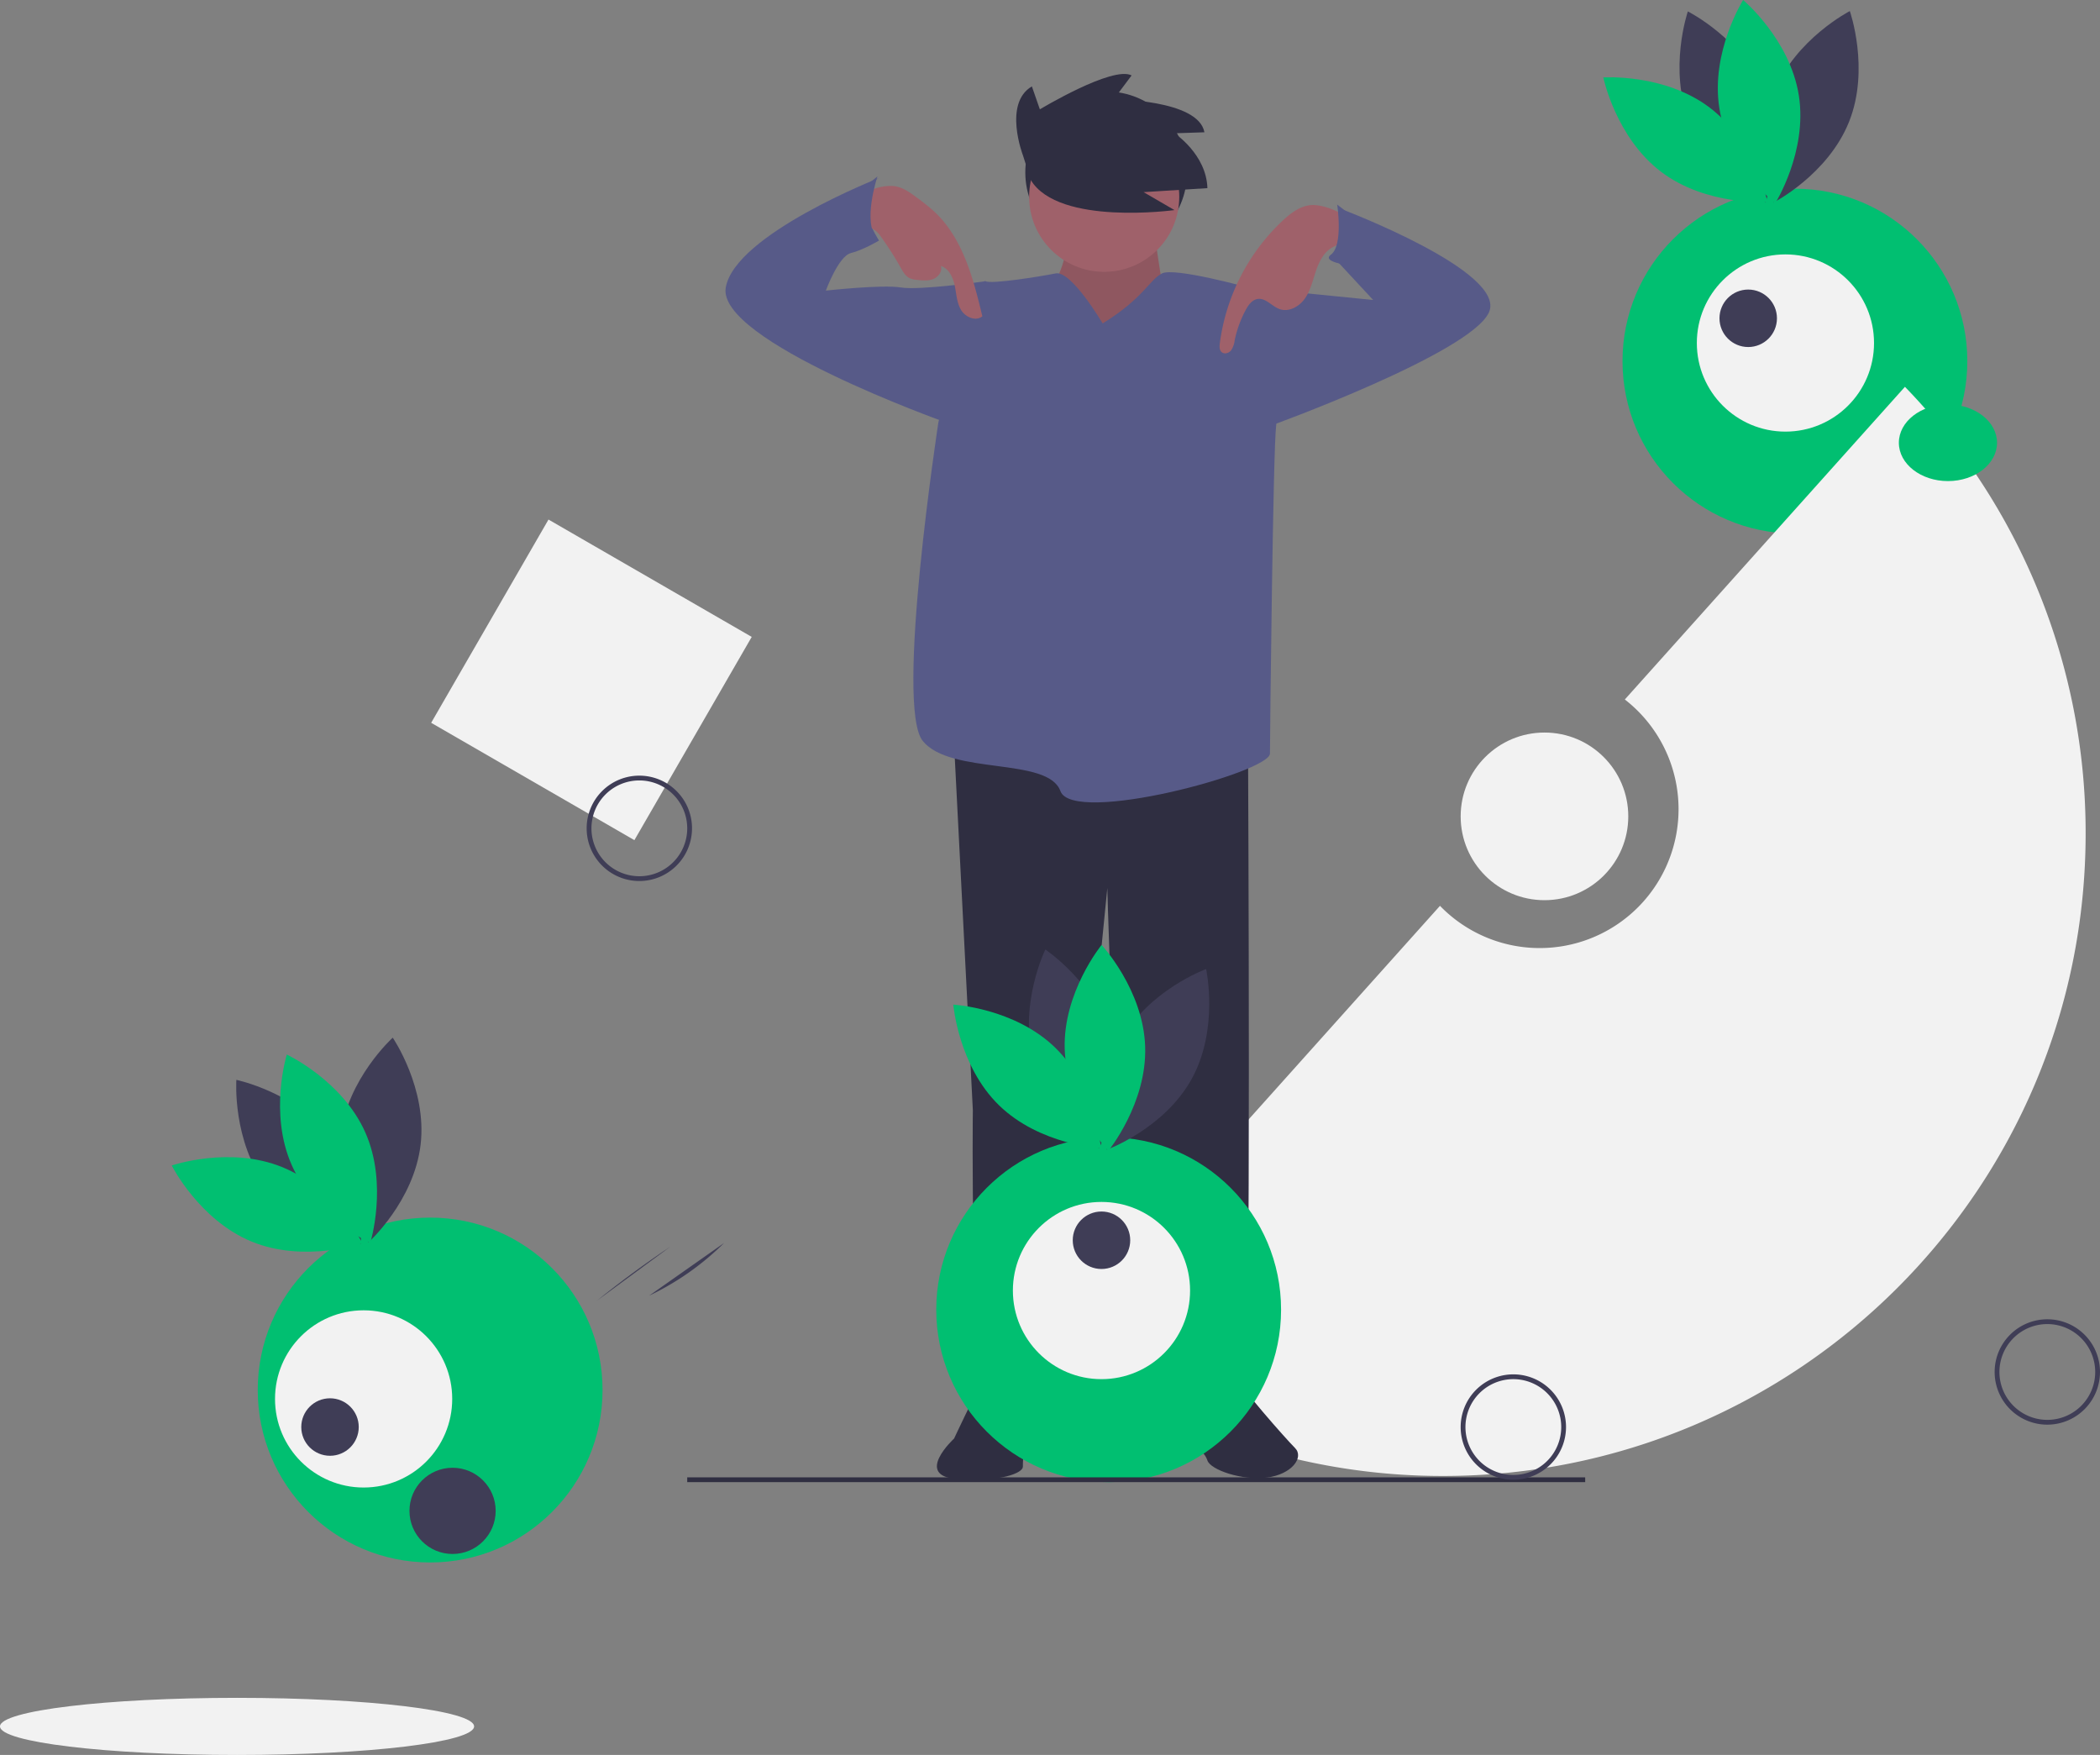 <svg xmlns="http://www.w3.org/2000/svg" data-name="Layer 1" width="877" height="732.809" viewBox="0 0 877 732.809" xmlns:xlink="http://www.w3.org/1999/xlink"><rect x="0" y="0" width="877" height="732.809" fill="#808080" stroke="none"/><title>unexpected friends</title><rect x="359.5" y="318.477" width="98" height="98" transform="translate(76.967 -238.613) rotate(30)" fill="#f2f2f2"/><circle cx="749.591" cy="150.798" r="72" fill="#01bf71"/><path d="M867.067,134.553c8.974,22.005,31.813,33.495,31.813,33.495s8.288-24.186-.686-46.19-31.813-33.495-31.813-33.495S858.093,112.548,867.067,134.553Z" transform="translate(-161.5 -83.595)" fill="#3f3d56"/><path d="M875.512,128.541c18.934,14.361,24.126,39.395,24.126,39.395s-25.506,1.75-44.441-12.611-24.126-39.395-24.126-39.395S856.577,114.18,875.512,128.541Z" transform="translate(-161.5 -83.595)" fill="#01bf71"/><path d="M902.482,121.975c-8.794,22.077-.307,46.194-.307,46.194s22.744-11.678,31.537-33.755.307-46.194.307-46.194S911.275,99.897,902.482,121.975Z" transform="translate(-161.5 -83.595)" fill="#3f3d56"/><path d="M912.735,123.499c3.683,23.477-9.937,45.114-9.937,45.114s-19.591-16.427-23.274-39.904,9.937-45.114,9.937-45.114S909.052,100.022,912.735,123.499Z" transform="translate(-161.5 -83.595)" fill="#01bf71"/><circle cx="745.631" cy="143.226" r="37" fill="#f2f2f2"/><circle cx="730.089" cy="132.908" r="12" fill="#3f3d56"/><path d="M1016.5,678.477a22,22,0,1,1,22-22A22.025,22.025,0,0,1,1016.5,678.477Zm0-42a20,20,0,1,0,20,20A20.022,20.022,0,0,0,1016.5,636.477Z" transform="translate(-161.5 -83.595)" fill="#3f3d56"/><path d="M428.5,451.477a22,22,0,1,1,22-22A22.025,22.025,0,0,1,428.5,451.477Zm0-42a20,20,0,1,0,20,20A20.022,20.022,0,0,0,428.5,409.477Z" transform="translate(-161.5 -83.595)" fill="#3f3d56"/><path d="M957.038,245.114,840.061,375.674a57.987,57.987,0,1,1-77.197,86.161l-162.943,181.863a267.098,267.098,0,0,0,164.303,56.202C912.389,699.9,1032.5,579.789,1032.5,431.624A267.369,267.369,0,0,0,957.038,245.114Z" transform="translate(-161.5 -83.595)" fill="#f2f2f2"/><circle cx="645" cy="340.882" r="35" fill="#f2f2f2"/><circle cx="461.966" cy="71.97" r="33.781" fill="#2f2e41"/><path d="M559.942,394.327l7.837,152.815s-1.306,109.713,6.531,111.019,22.204,10.449,26.122,3.918,23.51-207.671,23.51-207.671,5.224,208.978,20.898,210.284,33.959-6.531,36.571-5.224S682.716,398.245,682.716,398.245Z" transform="translate(-161.5 -83.595)" fill="#2f2e41"/><path d="M583.452,656.855s-9.143,0-11.755,3.918-11.755,23.51-11.755,23.51S542.962,699.875,561.248,701.181s27.428-2.531,27.428-5.143,0-9.143,3.918-10.449,7.837-7.837,7.837-10.449S596.513,655.549,583.452,656.855Z" transform="translate(-161.5 -83.595)" fill="#2f2e41"/><path d="M653.982,658.161s-6.531,26.122,0,27.428,10.449,3.918,11.755,7.837,14.367,8.449,24.816,7.143,15.673-8.449,11.755-12.367-23.51-26.122-24.816-30.041S653.982,658.161,653.982,658.161Z" transform="translate(-161.5 -83.595)" fill="#2f2e41"/><path d="M608.268,180.125s-2.612,19.592-7.837,22.204,2.612,16.979,2.612,16.979l23.51,3.918,20.898-16.979s-3.918-24.816-3.918-26.122S608.268,180.125,608.268,180.125Z" transform="translate(-161.5 -83.595)" fill="#9f616a"/><path d="M608.268,180.125s-2.612,19.592-7.837,22.204,2.612,16.979,2.612,16.979l23.51,3.918,20.898-16.979s-3.918-24.816-3.918-26.122S608.268,180.125,608.268,180.125Z" transform="translate(-161.5 -83.595)" opacity="0.1"/><circle cx="461.135" cy="82.162" r="31.347" fill="#9f616a"/><path d="M621.982,218.655S608.921,196.451,602.39,197.757s-26.775,4.571-29.387,3.265-19.592,58.775-19.592,58.775-18.286,118.856-6.531,133.223,52.244,6.531,57.469,20.898S691.859,406.082,691.859,398.245s1.306-127.999,2.612-137.142-11.755-57.469-11.755-57.469-30.694-8.49-35.918-5.877S638.962,208.206,621.982,218.655Z" transform="translate(-161.5 -83.595)" fill="#575a88"/><path d="M575.615,204.941l-2.612-3.918s-27.428,3.918-35.265,2.612-31.347,1.306-31.347,1.306,5.224-14.367,10.449-15.673,11.755-5.224,11.755-5.224-13.061-19.592,0-26.122c0,0-60.081,23.51-63.999,45.714s91.428,56.163,91.428,56.163Z" transform="translate(-161.5 -83.595)" fill="#575a88"/><path d="M672.267,206.247l10.449-2.612,52.244,5.224L717.981,190.574s10.449-13.061,3.918-19.592c0,0,69.224,26.122,61.387,43.102s-90.122,47.02-94.04,48.326S672.267,206.247,672.267,206.247Z" transform="translate(-161.5 -83.595)" fill="#575a88"/><path d="M535.711,161.438c3.233.642,5.996,2.662,8.642,4.628a83.955,83.955,0,0,1,7.368,5.918c11.879,11.105,16.246,27.86,20.024,43.676-2.69,2.266-7.082.382-8.887-2.637S560.927,206.318,560.218,202.873s-2.443-7.147-5.796-8.212c.705,2.187-.996,4.561-3.123,5.43s-4.523.628-6.806.374a9.405,9.405,0,0,1-3.088-.703c-1.772-.857-2.808-2.701-3.773-4.417a135.836,135.836,0,0,0-8.283-12.96,9.622,9.622,0,0,0-2.611-2.734c-4.184-2.554-8.676-5.894-6.593-11.957C521.865,162.69,531.146,160.532,535.711,161.438Z" transform="translate(-161.5 -83.595)" fill="#9f616a"/><path d="M709.367,169.212c-4.701.234-8.754,3.293-12.196,6.503a85.495,85.495,0,0,0-26.249,51.218c-.168,1.314-.22,2.86.786,3.722,1.131.968,2.996.395,3.925-.769a9.551,9.551,0,0,0,1.488-4.164,46.529,46.529,0,0,1,4.624-12.717c1.105-2.046,2.639-4.201,4.936-4.564,3.421-.54,5.979,3.083,9.247,4.231,3.857,1.354,8.178-1.071,10.522-4.419s3.261-7.453,4.553-11.331c1.291-3.878,3.207-7.854,6.732-9.922,3.753-2.202,12.394-3.732,8.73-9.913C723.801,172.595,714.285,168.967,709.367,169.212Z" transform="translate(-161.5 -83.595)" fill="#9f616a"/><path d="M588.684,148.412s-8.33-21.658,3.748-28.738l3.332,9.579s30.404-18.326,38.317-14.161l-7.497,9.996s35.402,0,37.901,13.744l-12.495.416s13.328,8.746,13.744,22.907l-26.656,1.666,12.911,7.497s-48.313,6.664-59.975-12.495Z" transform="translate(-161.5 -83.595)" fill="#2f2e41"/><path d="M508.351,172.941l19.592-15.673s-6.531,19.592,0,26.122l-24.816,5.224Z" transform="translate(-161.5 -83.595)" fill="#575a88"/><path d="M736.92,182.084l-16.979-13.061s2.612,16.979-2.612,20.898,14.367,5.224,14.367,5.224Z" transform="translate(-161.5 -83.595)" fill="#575a88"/><circle cx="179.634" cy="580.425" r="72" fill="#01bf71"/><path d="M272.807,578.946c14.356,18.938,39.388,24.137,39.388,24.137s1.757-25.506-12.598-44.444-39.388-24.137-39.388-24.137S258.451,560.008,272.807,578.946Z" transform="translate(-161.5 -83.595)" fill="#3f3d56"/><path d="M279.411,570.956c22.002,8.981,33.486,31.823,33.486,31.823s-24.188,8.281-46.19-.699S233.221,570.257,233.221,570.257,257.409,561.975,279.411,570.956Z" transform="translate(-161.5 -83.595)" fill="#01bf71"/><path d="M303.769,557.644c-2.79,23.6,11.64,44.705,11.64,44.705s18.954-17.158,21.744-40.758-11.64-44.705-11.64-44.705S306.559,534.044,303.769,557.644Z" transform="translate(-161.5 -83.595)" fill="#3f3d56"/><path d="M314.068,556.468c9.624,21.728,2.058,46.149,2.058,46.149s-23.17-10.807-32.794-32.535-2.058-46.149-2.058-46.149S304.444,534.74,314.068,556.468Z" transform="translate(-161.5 -83.595)" fill="#01bf71"/><circle cx="151.853" cy="584.134" r="37" fill="#f2f2f2"/><circle cx="137.817" cy="595.875" r="12" fill="#3f3d56"/><circle cx="463" cy="546.882" r="72" fill="#01bf71"/><path d="M593.064,525.988c6.206,22.94,27.461,37.147,27.461,37.147s11.194-22.985,4.989-45.925-27.461-37.147-27.461-37.147S586.858,503.048,593.064,525.988Z" transform="translate(-161.5 -83.595)" fill="#3f3d56"/><path d="M602.182,521.058c17.028,16.576,19.108,42.058,19.108,42.058s-25.528-1.394-42.557-17.97-19.108-42.058-19.108-42.058S585.154,504.482,602.182,521.058Z" transform="translate(-161.5 -83.595)" fill="#01bf71"/><path d="M629.754,517.852c-11.437,20.831-5.975,45.807-5.975,45.807s24.005-8.798,35.442-29.629,5.975-45.807,5.975-45.807S641.191,497.021,629.754,517.852Z" transform="translate(-161.5 -83.595)" fill="#3f3d56"/><path d="M639.743,520.624c.773,23.752-15.399,43.553-15.399,43.553s-17.426-18.707-18.2-42.459,15.399-43.553,15.399-43.553S638.97,496.872,639.743,520.624Z" transform="translate(-161.5 -83.595)" fill="#01bf71"/><circle cx="460" cy="538.882" r="37" fill="#f2f2f2"/><circle cx="460" cy="517.882" r="12" fill="#3f3d56"/><rect x="287" y="616.882" width="375" height="2" fill="#2f2e41"/><ellipse cx="813.5" cy="184.882" rx="20.5" ry="16" fill="#01bf71"/><path d="M408.639,606.509l32.788-26.258" transform="translate(-161.5 -83.595)" fill="#3f3d56"/><path d="M410.737,626.744Q425.601,614.733,441.511,604.1" transform="translate(-161.5 -83.595)" fill="#3f3d56"/><path d="M432.607,624.613a113.665,113.665,0,0,0,31.25-21.966" transform="translate(-161.5 -83.595)" fill="#3f3d56"/><circle cx="189" cy="630.882" r="18" fill="#3f3d56"/><ellipse cx="99" cy="720.882" rx="99" ry="11.928" fill="#f2f2f2"/><path d="M793.5,701.477a22,22,0,1,1,22-22A22.025,22.025,0,0,1,793.5,701.477Zm0-42a20,20,0,1,0,20,20A20.022,20.022,0,0,0,793.5,659.477Z" transform="translate(-161.5 -83.595)" fill="#3f3d56"/></svg>
